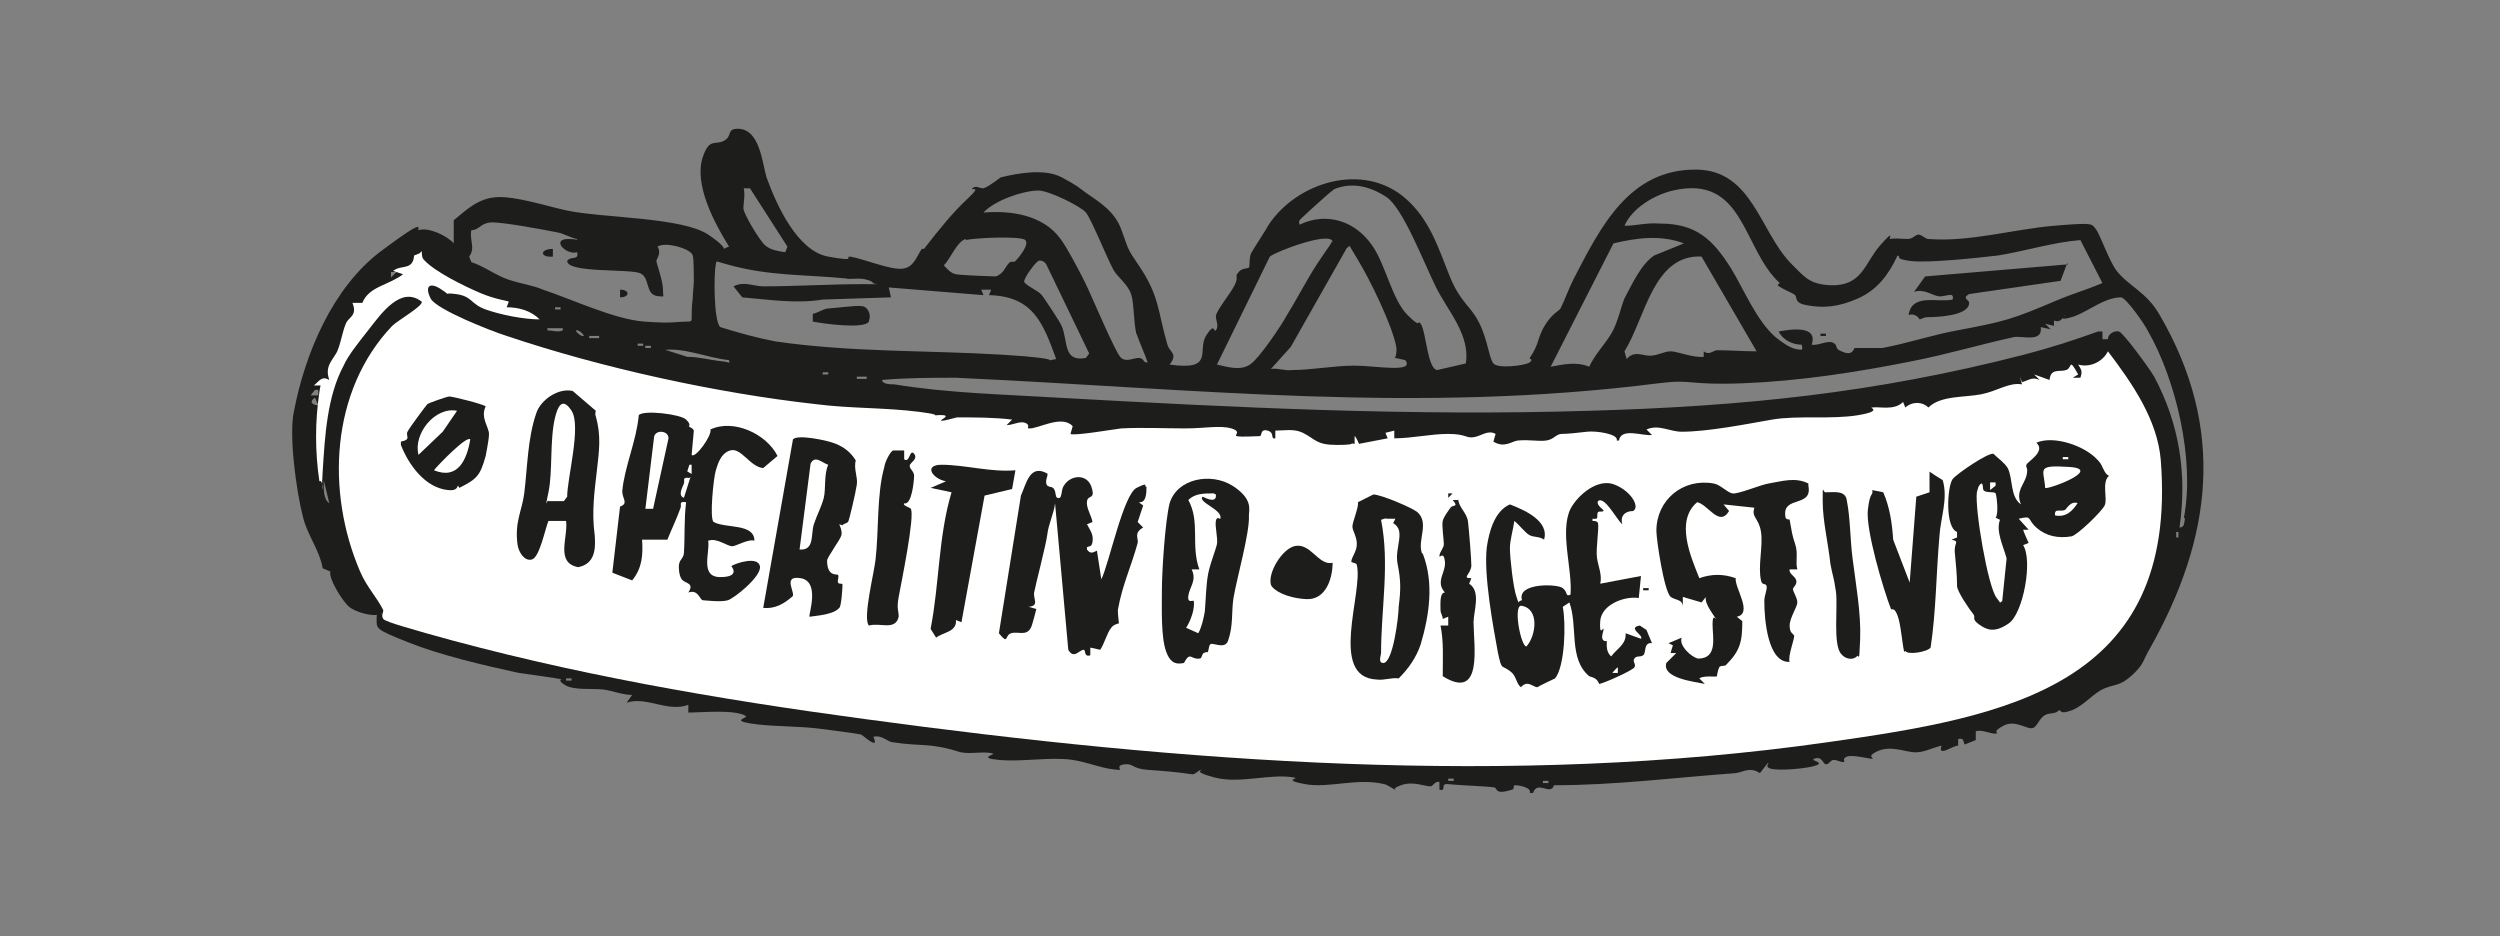 <svg width="227" height="85" viewBox="0 0 227 85" fill="none" xmlns="http://www.w3.org/2000/svg">
<rect x="0" y="0" width="227" height="85" fill="#808080" stroke="none"/>
<path d="M83.9 22.6C85.3 20.8 86.5 19.3 87.9 18C89.3 16.7 88 17.4 88.3 17.1C88.6 16.8 88.9 17.1 89.3 17.1C89.9 16.9 90.8 16.1 90.9 16.1C92.5 15.7 94.9 15.3 96.4 16.1C97.9 16.9 97.9 17 98.6 17.5C99.9 18.4 101.2 19.2 101.8 20.8C102.5 22.7 102.3 22.5 103.4 24.1C105.3 26.9 105.1 28.2 106 31.3C106.2 32 107 32.1 106.2 33.1C110.3 33.7 108.7 31.8 109.5 30.5C110.3 29.2 110.2 30.2 110.4 30C110.7 29.6 110.4 29.1 110.4 28.7C110.5 28.1 111.7 26.7 112.1 25.9C112.5 25.1 112.1 25.1 112.4 24.8C112.7 24.3 113.3 24.4 113.4 24.3C113.5 24.2 113.4 23.4 113.6 23C113.8 22.6 115 20.8 115.2 20.4C117.8 16.5 123.8 14.7 127.6 18C129.8 19.9 130.6 22.5 131.6 25C132.6 27.5 133.5 27.7 134.3 29.3C135.1 30.9 135.2 32.5 135.6 33C136 33.5 138.5 33.2 138.9 32.9C139.3 32.6 138.8 32.6 138.9 32.5C139.8 31.2 139.6 30.6 140.3 29.5C141 28.4 141.5 28.3 141.7 28C142.1 27.2 142.4 26.3 142.9 25.3C145.3 20.7 147.9 15.3 154.1 15.4C159.1 15.5 159.8 21 162.6 23.9C163.9 25.2 164.3 25.8 166.2 25.9C169.1 26 169.3 23.9 170.7 22.3C172.1 20.7 171.5 21.7 171.6 21.7C172.1 21.6 172.7 21.7 173.2 21.7C173.7 21.7 173.9 21.3 174.2 21.3C174.5 21.3 174.8 21.7 175.1 21.7C178.8 22 182.9 20.8 186.5 20.5C190.1 20.2 189.9 20.3 190.3 20.8C190.7 21.3 191.5 23.7 192.2 24.6C193.3 26 194.9 26.5 196.1 28.6C202.1 38.9 200.9 48.8 195.2 58.9C194.6 59.9 194.7 60.3 193.6 61.3C192.5 62.3 192.1 62.1 191.1 62.5C190.1 62.9 189.2 64.1 188.1 64.5C187 64.9 187.2 64.5 187 64.5C186.8 64.5 187 64.7 186.1 64.8C185.2 64.9 185.1 65.9 184.6 66.1C184.1 66.3 183 65.3 181.9 65.9C180.8 66.5 181.5 66.5 181.3 66.6C180.8 66.7 180 66.2 179.4 66.4V67.2L178.4 67.6C178.2 67.3 178.4 67 177.8 67.1V67.7C177.3 67.7 175.9 68.8 176.3 67.7C175.4 67.9 174.6 68.4 173.7 68.3C172.8 68.2 171.6 67.7 170.5 68.2C169.4 68.7 170.2 68.8 170 68.9C169.7 68.9 168.2 68.5 167.7 68.7C167.2 68.9 167.6 69.1 167.4 69.2C167.1 69.2 166.8 69 166.5 69C166.2 69 166.1 69.4 165.8 69.4C165.5 69.4 165.5 68.6 164.7 68.9C164.4 69.1 165.7 69.2 164.9 69.5C164.1 69.8 161.5 70 160.8 69.8C160.1 69.6 160.8 69.2 160.5 69.3L159.8 70.2C158.9 69.6 158.3 70.1 157.6 70.2C152.1 70.6 146.7 71.3 141.1 71.3C140.8 72.3 139.6 70.8 139.2 72H138.9C139.1 71.5 137.9 71.3 137.6 71.3C137.3 71.3 137.6 71.6 137.3 71.7C135.7 72.2 136 71.6 135.7 71.5C135.2 71.4 132.3 71.3 131.5 71.2C130.7 71.1 131.4 71.9 130.7 71.7V71C130.3 70.9 130.1 71.4 129.9 71.4C129.3 71.4 128.3 70.9 127.2 71.3C126.1 71.7 127 71.8 126.9 71.8C126.7 71.8 126.1 71.3 125.7 71.2C123.2 70.6 120.7 71.6 118.5 71.2C116.3 70.8 118.1 70.7 117.5 70.6C115.4 70.2 112.6 71.2 110.3 70.6C108 70 109.4 69.9 109.1 69.9C108.8 69.9 108.5 70.4 108.2 70.3C106.9 70.1 105.6 70 104.2 69.9C102.8 69.8 102.9 69.3 102.1 69.4C101.3 69.5 101.8 69.9 101.7 69.9C100.3 69.9 98.8 69.2 97.4 69C95.4 68.7 92.8 69.2 90.7 69C88.6 68.8 90.6 68.5 90.1 68.4C89.3 68.2 88.1 68.5 87.2 68.3C84.4 67.4 83.6 67.8 81.1 67.4C80.6 67.4 80.1 66.7 79.3 66.9C79.9 68.2 78.4 66.8 78.2 66.7C77.8 66.6 75.5 66.3 74.7 66.2C72.6 65.9 70.1 66 68.2 65.7C66.3 65.4 68 65.2 67.7 65C66.7 64.4 63.7 64.7 62.5 64.7V64C60.6 64.7 58.7 63.2 56.9 63.8L57.4 63.1C56.5 63.1 55.6 62.7 54.7 62.6C53.8 62.5 52.1 62.7 51.3 62.2C50.5 61.7 51.1 61.7 51 61.7C50.8 61.6 47.8 61.2 47.1 61.1C43.9 60.4 40 59.5 37 58.3C34 57.1 34.2 57.1 34.2 56.1C34.2 55.1 34.8 56.1 34.7 55.7C34 56.1 32.3 55.6 31.7 55.1C31.1 54.6 29.8 52.5 30 51.9L29.3 51.6C29 49.9 27.9 48.6 27.5 46.9C26.9 44.6 26.2 39.4 26.7 37.3C27.7 32.1 30.2 26.1 34.6 22.8C39 19.5 37.8 20.9 38 20.9C38.9 20.6 40.6 21.4 41.2 22.1V20C42.3 19.1 43.4 18 45.1 17.9C46.8 17.8 49.6 18.7 51.4 19.1C54.6 19.8 61.9 19.7 64.3 21.3C66.7 22.9 65.1 22.7 66.2 22.4C64.9 20.3 63 16.8 63.8 14.3C64.4 12.5 64.9 13.2 65.7 12.8C66.5 12.4 66 11.8 66.8 11.7C69 11.5 69.2 14.8 69.6 16.1C70.5 18.6 72.4 22.8 75.2 23.3C78 23.8 76.6 23.3 77.2 23.3C78.4 23.5 80.8 24.5 81.9 24.4C83 24.3 83.2 23.3 83.7 22.6H83.9ZM126.6 32.6C126.8 32.3 126.8 32 126.8 31.6C126.5 29.7 124.4 25.4 123.3 23.6C122.2 21.8 122.7 22.4 122.3 22.5L117.2 31.5L115.4 33.5C116.1 33.4 116.7 33.7 117.3 33.6C119.1 33.6 121.1 33.2 123 33.2C124.9 33.2 128.5 33.9 127.6 32.7L126.7 32.5L126.6 32.6ZM154.6 23.3C150.1 23 149.4 28.9 147.5 31.9L147.7 32.6C148.4 31.8 149.1 32.3 149.8 32.3C150.5 32.3 151.1 31.9 151.7 31.9C152.3 31.9 153.7 32.5 154.7 32.4V31.9C155.2 32.3 155.6 31.8 155.9 31.8C156.9 31.8 158.4 31.9 159.5 31.9L154.5 23.3H154.6ZM94.3 23.7C94.1 23.7 92.9 25.3 93 25.6C93.1 25.9 94.3 26.4 94.6 26.8C94.9 27.2 96.3 29.3 96.4 29.6C97 31 96.5 32.9 98.6 32.5L98.9 32.1L95 24C94.8 23.7 94.5 23.6 94.2 23.7H94.3ZM77 25.3C73 24.9 69.9 25.1 66 24C62.1 22.9 65.5 23.8 65.3 23.5C65.1 23.7 65 23.8 65 24C64.8 24.8 64.8 29.2 65.4 29.7C67 30.2 68.8 30.7 70.4 31C77.3 32 84.2 31.8 90.9 32.2C97.6 32.6 94.2 32.9 95.9 32.6C94.7 29.3 93.8 26.9 89.8 26.8L90 26.3H89.1L89.3 26.8L80.7 26.1L80.9 27L74.7 27.2C72.3 27.6 69.8 27.2 67.4 27L66.6 26C67.6 25.5 68.4 26 69.3 26C72.3 26 75.3 25.8 78.4 25.8C81.5 25.8 79.3 26 79.2 25.6C78.3 25.1 77.5 25.4 76.8 25.3H77ZM62.8 29.1C62.8 28.4 62.8 27.8 62.9 27.1C62.9 26.6 63 25.9 63 25.5C63 25.1 63 23.4 62.9 23.2C62.8 22.6 60.4 21.9 59.7 22.4C60.1 23 59.6 23.5 59.6 23.7C59.6 23.9 60.2 25.5 60.2 26.3C60.2 27.1 60.4 26.9 59.8 26.9C58.5 26.8 59.1 25.2 58.1 24.8C57.1 24.4 51.5 24.8 51.5 23.7C51.8 23.2 52.6 23.7 52.4 22.9C51.4 23.2 50 21.7 51.6 21.7C53.2 21.7 52.5 22.2 52.4 21.7C51.8 21.6 51.2 21.2 50.6 21.1C49.6 20.9 45.4 20.1 44.5 20.2C43.6 20.3 43.5 20.9 42.8 20.9C42.6 21.8 43.2 22.5 42.6 23.3L42.8 23.8C44 24.2 45 25 46.2 25.4C47.4 25.8 48.4 25.9 49.3 26.3C52 27.2 55.8 29 58.5 29.2C61.2 29.4 61.2 29.2 62.6 29.2L62.8 29.1ZM67.5 17C67.7 17.6 67.5 18.4 67.5 18.9C67.5 19.4 69 21.9 69.5 22.3C70 22.7 70.6 22.8 71.3 22.9L71.5 22.4L68.1 17.1H67.4L67.5 17ZM198.3 47C199.3 41.8 197.6 34.5 195 30C194.7 29.4 193.1 27.1 192.6 27C191 27 189.5 28.4 188.1 28.8C186.7 29.2 187.6 28.6 187.5 28.6C187.4 28.6 187.2 29.4 186.5 29.1V29.6C186.6 29.6 185.7 29.4 185.7 29.4L186.2 29.9L185.3 29.7C185.5 31.1 183.7 30.5 182.9 30.6C180.1 31.2 176.7 32.2 173.6 32.8C168.6 33.8 163.4 34.6 158.3 34.8C153.2 35 153.7 34.4 150.6 34.8C128.6 37.6 108.7 35.3 86.8 34.3C84.6 34.3 82.3 34.3 80.1 34.5C80.1 34.9 80.9 34.9 81.2 34.9C86.1 35.7 91 35.8 95.9 36.1C112.1 37 128 37.8 144.3 37.3C158.3 36.9 170.2 35.7 183.8 32.2C186.1 31.6 188.3 30.9 190.5 30.1H190.9V30.8H191.4C191.4 30.3 192 30 192.4 30.1C192.8 30.2 195.2 33.5 195.6 34.2C197.9 38.5 198.6 43.1 197.9 47.9C198.4 47.9 198.3 47.4 198.4 47.1L198.3 47ZM161.6 25.7C158.2 22.6 158.4 15.8 151.9 17.3C150.2 17.7 148.2 18.9 147.5 20.5C148.6 20.5 149.5 20.2 150.7 20.3C154 20.3 155.5 21.7 157.2 24.4C158.4 26.4 159.5 29.1 161.2 30.6C161.7 31 162.5 31.6 163.1 31.7C163.7 31.8 163.7 31.8 163.6 31.3C162.8 31.3 161.9 30.9 161.5 30.1C162.6 29.9 165.1 29.5 164.5 31.3C165.1 31.4 165.9 30.9 166.4 31.1C166.9 31.3 166.6 31.6 167 31.8C168.3 32.5 168.3 31.6 168.4 31.6C168.9 31.6 170.2 31.6 170.9 31.6C173.1 31.2 175.5 30.4 177.7 30C182 29.2 182.7 29 186.7 27.3C188.1 26.7 189.5 26.3 190.9 25.7L188.9 21.8C186.4 22 183.9 22.8 181.4 23.2C179.7 23.4 175.1 23.9 173.5 23.7C171.9 23.5 172.7 23.3 172.3 23.2C171.5 24.9 170.5 26.3 168.7 27.1C166.9 27.9 165.5 28 164 27.7C162.9 27.5 163.2 27 163 26.8C162.8 26.6 161.9 26.3 161.4 25.9L161.6 25.7ZM121 17.3C120.8 17.4 118.6 19.4 118.3 19.7C118 20 117.9 20 118 20.4C120.5 19.2 123.1 20.1 124.6 22.3C125.8 24 126.4 27.2 127.8 28.6C129.2 30 128.6 28.9 129 29.4C129.5 30.1 129.6 33.5 130.5 33.6L133.1 33C133.5 30.4 131.5 28.3 130.4 26.1C129.3 23.9 127.4 18.9 125.9 17.9C124.4 16.9 122.7 16.5 121.1 17.2L121 17.3ZM103.2 30.4C102.9 29.2 103 27.6 102.7 26.7C102.4 25.8 101.5 25.2 101.1 24.5C100.5 23.4 99.1 19.9 98.6 19.3C98.1 18.7 95.2 17.3 94.3 17.3C92.9 17.3 90.3 18.2 89.3 19.3C91.8 19.1 94.7 19.5 96.3 21.7C96.9 22.5 98 24.6 98.5 25.6C99.1 26.8 101.3 32.1 101.8 32.5C102.3 32.9 102.9 32.5 103.4 32.5C103.9 32.5 103.8 33 104.2 32.9C103.9 32 103.5 31.2 103.2 30.3V30.4ZM121 22C121 20.9 115.9 22.8 115.3 23.3L110.5 33.1C111.4 33.3 112.6 33.7 113.5 33.1C114.4 32.5 116.5 29.3 116.8 28.7C117.8 27.1 118.7 25.3 119.7 23.8C120.7 22.3 121 22 120.9 21.9L121 22ZM146.5 22.1L140.8 33.3C141.9 33.1 143.1 32.8 144.3 33.3C144.8 32.2 145.7 31.3 146.3 30.3C146.9 29.3 147.2 27.8 147.5 27.1C148.2 25.8 149 24 150.2 23.2L152.9 22.1C150.8 21.3 148.6 21.6 146.5 22.1ZM87.7 21.7C86.9 21.9 86.3 23.5 85.7 24.1C86 24.4 86.3 24.8 86.8 24.9C87.3 25 90.2 25.1 90.4 25.1C91.1 24.9 91.3 24.2 91.6 23.9C91.9 23.6 92 23.9 92.2 23.7C92.5 23.4 93.5 22.2 93.1 21.8C92.7 21.4 88.4 21.6 87.7 21.8V21.7ZM29.4 43.6C29.4 44.2 29.3 45.3 29.9 45.7L29.4 43.6ZM28.6 36.1C28 36.5 28.4 36.8 28.9 36.8L28.6 36.1ZM28.6 35.4L28.2 35.9H28.9V35.4H28.6ZM118.4 39.4H117.9V39.6H118.4V39.4ZM131.9 44.8H131.4V45.3L131.9 44.8ZM149.7 53.4H149.2V53.6H149.7V53.4ZM187.8 24L174.8 25.1L173.8 26.5C174.7 26.2 175.4 26.8 176 26.9C176.6 27 177.5 26.4 177.3 27.2C175.9 27.5 173.6 26.6 173.3 28.6C174 28.4 174.3 29 174.3 29C174.4 29 174.7 28.8 175 28.8C175.8 28.8 178.8 28.7 178.8 27.5C178.8 27.2 178.1 27.1 178.8 26.7L187.1 25.5L187.7 23.9L187.8 24ZM165.8 30.3H165.3V30.5H165.8V30.3ZM78.9 29.1C79.1 28.7 78.9 27.9 78.3 27.8C77.7 27.7 75.7 28 75.3 28C74.8 28 74.3 28.4 73.8 28.5V29.2C74.8 29.4 78.5 29.9 78.9 29.2V29.1ZM50.2 22.6C49 22.6 49 23.4 50.2 23.3V22.6ZM56.3 27C57.2 27 57.2 26.3 56.3 26.3V27ZM60.2 31.7L62.4 32.4C63.5 32.4 64.5 32.7 65.5 32.8C66.5 32.9 66.2 33.1 66.2 32.7C64.2 32.5 62.1 31.5 60.1 31.8L60.2 31.7ZM49.7 29.8V30C50.2 30 50.6 30.2 51.1 30V29.8H49.7ZM77.8 34.2V34.4H78.7V34.2H77.8ZM53.5 30.5V30.7H54.4V30.5H53.5ZM52.3 30C52.2 30 52.7 30.6 53 30.5C53.1 30.5 52.6 29.9 52.3 30ZM35.5 24.7V25.2L36 24.7H35.5ZM50.4 27.9V28.1H50.9V27.9H50.4ZM197.8 48.3H197.6V48.8H197.8V48.3ZM57.9 31.2V31.4H58.4V31.2H57.9ZM58.6 31.4V31.6H59.1V31.4H58.6ZM51.4 61.6V61.8H51.9V61.6H51.4ZM74.7 33.8V34H75.2V33.8H74.7ZM131.5 70.7V70.9H132V70.7H131.5ZM140.1 70.9V71.1H140.6V70.9H140.1Z" fill="#1D1D1B"/>
<path d="M38.3 22.8C38.3 23.1 38.3 23.4 38.5 23.6C39.5 24.7 42.2 26 43.6 26.6C45 27.2 46.1 27.3 46.2 27.4L46 27.9C47.1 27.9 48.2 28.2 49 29C47.6 29 45.5 28.6 44.1 28.1C42.7 27.6 42.9 26.9 41.4 26.7C39.9 26.5 41.2 27 40.1 26.3C39.1 25.6 38.5 25.9 39.1 27.1C39.6 28.1 44.7 30.1 46 30.5C54.6 33.4 65.1 35.7 74.1 36.7C77.2 37.1 80.4 37 83.5 37.4C86.6 37.8 83.4 37.8 85.1 37.7C86.8 37.6 85.1 38.2 85.5 38.2C85.9 38.2 86.4 38 86.9 37.9C88.6 37.9 90.3 37.9 91.9 38.1L91.4 38.6C92 38.6 92.6 38.2 93.1 38.4C93.6 38.6 93.2 38.9 93.4 38.9C94.2 39 96.4 37.6 97.4 38.7L97.2 39.4C97.5 39.6 101 39 101.8 38.9C103.7 38.8 105.8 38.9 107.6 38.9C109.4 38.9 110.8 38.6 111.8 38.9C112.8 39.2 112 39.5 112.3 39.6C112.6 39.7 114.2 39.6 114.4 39.6C114.6 39.6 114.4 38.9 115.1 39.1C115.8 39.3 115.3 39.9 115.8 39.8V39.1C116.6 39.1 117.5 38.9 118.3 39.3C119.5 39.9 119.5 40.4 121.4 40.4C123.3 40.4 122.4 40.2 123 40.3V39.6C123.1 39.6 123.4 40.3 123.4 40.3L126 39.8L125.8 39.3L126.6 39.1V39.8C128.2 39.8 129.9 39.4 131.5 39.4C133.1 39.4 133.1 39.8 133.8 39.7C134.5 39.6 135.1 39 135.8 39.4L135.6 40.1C136.6 40.7 137.2 40.1 137.8 40C138.9 39.9 139.7 40.1 140.4 40C141.1 39.9 141.3 39.4 141.8 39.4C142.3 39.4 143.3 39.3 144.1 39.2C144.9 39.1 147 39.4 146.8 40H147C147.2 38.8 149.1 39.6 150 39.5L149.5 39C150.6 38.5 151.6 39.2 152.7 39.2C155.1 39.2 158.6 38.5 160.9 38.1C163.2 37.7 166.3 38.1 168.7 37.7C171.1 37.3 169.6 37 170 37C170.7 36.9 172 37.3 172.8 36.5L173 37C173.7 36.4 174.6 36.5 175.1 37C176.2 35.9 178.4 36.1 179.9 35.8C181.4 35.5 182.4 34.7 183.6 34.9L183.4 34.2L183.6 34.7C184.3 34.5 184.5 34.2 185.2 34.5L184.7 34L186.1 34.5C186.2 33.4 187 33.8 187.6 33.6C188.2 33.4 187.8 32.4 188.7 34L188.2 34.3H188.9C189.1 33.7 189 33.6 188.7 33.1C189.7 33.4 190.9 32.9 191.4 31.9C193.6 34.8 195.9 38.1 196.2 41.8C197.8 62.3 182.2 65.1 165.9 67.4C137.1 71.5 107.3 69.2 78.6 65.3C65.2 63.5 51.8 61.2 38.7 57.5C38.1 57.3 35 56.5 34.8 56.2C34.6 55.9 34.8 55.7 34.8 55.4C34.2 54.2 33.3 53.3 32.7 51.9C29.6 44.7 30 35.5 35.6 29.6C36.1 29.1 38.4 27.8 38.3 27.4C36.4 25.9 34.6 28.5 33.5 29.9C32.4 31.3 31.6 32.3 31.2 33.2C29.7 36 29.5 39.6 29.3 42.8C29.1 46 29.5 43.4 29 43.7C28.6 41 28.6 38.3 29 35.6C29.4 32.9 29.7 35.6 29.4 35H28.5C29 34.6 29.2 34.1 29.9 34.5C29.4 33.1 30.4 32.6 30.7 31.7C31 30.9 31.1 30.1 31.4 29.4C31.6 28.8 32.5 28.7 32 27.5H32.9C33.5 26 35.3 25.9 36.6 24.9L35.7 24.6C36.4 24 37.5 24.6 37.6 23.2L38.1 23L38.3 22.8Z" fill="white"/>
<path d="M172.9 59.2C172.7 58.3 172.6 56.7 172.3 55.9C172 55.1 171.8 55.4 171.7 55.3C171 53.5 169.4 48.1 169.6 46.3C169.8 44.5 170.1 45.1 170 44.5L171 44.7C171.6 46.1 171.8 47.5 171.9 49L173.4 52.9L174 45.1L175.2 44.7V42.8C175.1 42.8 176.4 43.6 176.4 43.6C176.9 45.3 176.2 47 176.1 48.7C175.8 52.1 175.8 55.5 175.3 58.8C175 59.2 173.2 59.5 173 59.1L172.9 59.2Z" fill="#1D1D1B"/>
<path d="M168.6 59.6C168.2 60 167.5 59.8 167.2 59.4C166.4 58.6 166.9 55.1 166.7 53.7C166.5 52.3 166.4 52.3 166.2 51.2C166 49.3 165.5 47.3 165.5 45.5C165.5 43.7 165.5 44.8 165.8 44.7C166.6 44.7 167.6 44.5 167.7 45.5C168 47 168 49 168.2 50.6C168.5 53 169 55.7 168.9 58.1C168.8 60.5 168.8 59.3 168.6 59.6Z" fill="#1D1D1B"/>
<path d="M164.2 44.1C164.6 46.1 161.9 45 162.1 46.8C162.1 47.3 162.5 47.1 162.5 47.2C162.7 48.3 162.7 48.5 163 49.4C163.3 50.3 163 51 163.2 51.7H162.5C162.4 52.1 163 52.3 163.1 52.7C163.2 53.1 162.8 53.3 162.8 53.5C162.8 53.7 163.2 54.3 163.2 54.7C163.2 55.1 162.5 56.1 162.5 56.8C162.5 57.5 162.8 57.5 162.9 57.7C163 57.9 162.3 59.6 162.5 60.1C160.5 60.2 160.2 56.2 160.2 54.6C160.2 54 160.5 53.5 160.4 53.2C160.3 52.9 160 53.2 159.9 52.7C159.6 51.4 160.1 49.6 159.9 48.3C159.7 47 159 47 159.3 46.1L156.5 45.8L157 46.4C156.1 47.9 155.1 45.8 154.1 45.6C152.1 47.3 153.5 50.5 154.3 52.5C155.4 52.1 156.5 52.1 157.6 52.5C157.5 53.4 159.2 55.7 157.7 56L158.2 56.4C158.2 58.3 158 59.1 156.7 60.4C156.6 60.5 156.2 60.4 156.1 60.6C156 60.8 155.9 61.3 155.9 61.4C155.9 61.5 154.7 61.3 154.3 61.6L154.8 62.1C153.9 61.9 150.9 61.6 151.3 60.2L152.2 59.3H151.7C151.7 59.2 151.9 58.6 151.9 58.6L151.5 58.4L152.7 57.9C152.4 58.6 153.6 59.7 154.2 59.8C156 59.8 155.5 57.8 155.5 56.7C155.5 55.6 155.8 56.3 155.8 56.2C155.8 56.1 154.7 54.8 154.9 54.2L154.5 54.7L152.8 54.2V55.1C152.8 54.4 152.1 54.5 151.7 54.2C151.1 53.7 150.4 49 150.4 48.2C150.4 45.4 152.8 43.4 155.6 43.9C156.2 44 156.8 44.7 157.3 44.8C157.8 44.9 159.9 44 160.6 43.9C161.8 43.7 163 43.3 164.2 43.9V44.1Z" fill="#1D1D1B"/>
<path d="M132.4 45.2C132.4 46.1 133.2 46.5 133.3 47.4C133.4 48.3 133.6 50.8 133.6 51.4C133.5 52.2 132.7 52.5 133.6 52.5L133.4 53C134.5 53.7 133.8 55.5 133.8 56.5C133.8 58.6 134.7 63.7 131 61.4C131 59.8 131.1 58.3 130.8 56.8H131.5C131.5 56.7 131.5 56 131.5 56L131 56.2C131 55.9 130.8 55.7 130.8 55.4C130.8 54.9 130.7 53.8 131.2 53.8C130.3 52.8 131.3 52 131.2 51C131.1 50 130.7 50.7 130.7 50.5C130.7 50.1 131.1 49.8 131.1 49.4C131.1 49 130.9 47.7 131 47.3C131.1 46.9 131.5 46.4 131.7 46.1C131.9 45.8 132.5 46.1 131.9 45.4H132.4V45.2Z" fill="#1D1D1B"/>
<path d="M121 51.1C121 52.5 120.4 54.5 118.6 54.4C116.8 54.3 115.6 53.6 115.4 53.1C115.1 52 116.4 49.9 117.5 49.6C119 49.2 119.7 51.4 121 51.1Z" fill="#1D1D1B"/>
<path d="M95.3 44.2C95.3 44.2 95.6 44.2 95.7 44.4C95.9 44.7 95.8 45.1 96 45.2C96.5 45.4 96.3 44.5 96.6 44.1C97.2 43.1 98.7 43 99.1 44.2C99.5 45.4 98.8 44.9 98.7 45.5C98.6 46.1 99.1 46.8 99.2 47.4L98.7 47.6C99 48.2 99.3 48.5 99.2 49.2C99.1 49.9 98.6 49.4 98.7 49.9C99 50.3 99.2 50.2 99.6 50L100 52.6C100.7 51.2 102 44.9 103.2 44.3C104.4 43.7 103.8 44.2 104.1 44.2C104.1 44.7 104.1 45.7 103.4 45.6L103.8 45.9L103.3 47.4L103.8 47.9C102.9 48.4 103.4 48.9 103.3 49.3C102.7 51.5 101.9 53.1 101.5 55.4C101.5 55.8 101.6 56.6 101.6 56.6C101.6 56.6 101.1 56.7 100.9 57C100.5 57.5 100.3 58.4 99.9 59L99 58.8V59.5C98.4 59.7 98.6 59 98.4 59C98 59 97.5 59.9 97 59L95.8 45.7C95.7 46.6 95.2 47.6 95.1 48.5C95 49.4 94 53.2 93.9 53.8C93.8 54.4 94.4 55 93.4 55.1L94.1 55.3C94.1 55.3 93.7 56.9 93.6 57C93.2 57.8 92.4 57.3 91.8 57.5C91.2 57.7 91.6 58.6 90.7 57.5L92.7 45C93.2 43.9 93.5 42.1 95.1 43C95.2 43.2 94.8 43.7 95.1 44.1L95.3 44.2Z" fill="#1D1D1B"/>
<path d="M92.2 42.7L91.9 44.4L89.4 45L87.3 56.5L86.8 56.3C86.9 57.4 85.6 57.4 85 57.9L84.5 57.1C85.3 53 85.2 48.7 86.4 44.7L84.5 44.3L85.9 43.7C84.7 43.5 83.8 42.2 85.5 42.2C87.6 42.2 90 42.9 92.2 42.7Z" fill="#1D1D1B"/>
<path d="M62.4 38.6C62.5 38.8 62.9 38.8 63 39.1L62.8 41.3C63.1 41.7 64.7 39.5 64.5 39C66.6 38 69.6 39.4 70.6 41.4L69.3 42.5C68.1 42.4 67.3 40.6 66.3 40.9C65.3 41.2 65.1 42.5 65 42.7C64.8 43.3 64.4 47.1 64.8 47.4C65.9 48 68.5 47.5 68.5 49.1C68 48.9 66.8 49.6 66.5 49.6C66 49.6 65.1 48.8 64.3 49.1C64.5 50.1 63.5 52.4 65.4 52.4C67.3 52.4 66.4 51.4 66.4 51.4C66.9 51.1 68.8 50.5 69 51.4C69.2 52.3 66.7 54.3 66.1 54.5C65.5 54.7 63.9 54.5 63.8 54.5C63.5 54.4 63.4 53.5 62.5 53.8C63.1 52.9 62.2 53 61.9 52.6C61.6 52.2 61.6 51.2 61.7 51.1C61.7 50.9 62.1 50.6 62.1 50.2C62.2 48.7 62.1 47.2 62.3 45.6C61.6 45.5 61.9 45.8 61.8 46.1C61.4 47.2 61 48 60.6 49H58.3C58.4 50.4 58.3 51.6 57.4 52.7L55.6 52L56.3 46C57.1 45.7 56.5 45.3 56.5 44.6C56.7 42.4 57.8 40 58 37.7C58.4 37.2 61.8 37.6 62.3 38.1C62.8 38.6 62.5 38.6 62.6 38.8L62.4 38.6ZM59.3 46.2L60.7 39.8C60.7 39.1 59.6 39 59.4 39.6L58.6 46.2H59.3ZM62.8 43.1V42.2H62.6L62.4 42.8L62.9 43.1H62.8ZM62.6 43.4C61.9 43.3 62.2 43.6 62.1 43.9C62 44.2 61.5 45 62.1 45.2L62.7 43.3L62.6 43.4Z" fill="#1D1D1B"/>
<path d="M109.7 59.2C109.7 59.2 109.3 59.2 109.2 59.4C109.1 59.6 109.1 59.8 108.9 59.8C108.1 59.9 108.1 59.1 107.5 60.2C106.6 60.4 106.2 60 105.9 59.2C105.4 57.9 105.5 55.2 105.5 53.6C105.5 51.8 105.8 47.3 106.2 45.7C106.9 43.4 110 42.9 111.9 44.1C113.8 45.3 113.4 46.3 113.4 46.8C113.5 48.3 112.3 52.5 112 54.3C111.8 55.6 112 56.8 111.5 58.2C111.2 59 110.1 58.3 109.9 58.5C109.7 58.7 109.8 59.1 109.6 59.3L109.7 59.2ZM110.2 44.8C109.3 44.8 108.5 44.8 107.9 45.4C109 47.4 108.1 49.5 108.9 51.7H108.2C108.7 52.7 108 53.3 107.9 54.1C107.8 54.9 108.4 54.4 108.4 54.6C108.5 55.3 108.1 56.4 107.7 57L108.8 57.5C109.1 57 109.3 56.1 109.4 55.5C109.5 54.3 109.5 53.2 109.7 52.1C109.9 51.1 110.4 49.9 110.5 49.4C110.6 48.9 110.3 47.8 110.4 47.3C110.5 46.8 110.8 47.2 110.8 47.1C111.1 46.3 108.7 45.6 109.2 45.1C109.6 45.3 110.5 45.7 110.4 44.9L110.2 44.8Z" fill="#1D1D1B"/>
<path d="M76.2 47.6C76.2 47.6 76.5 48.2 76.4 48.6C76.3 49 75.1 50.6 75.1 50.9C75.1 52.4 76 52.1 76.1 52.2C76.2 52.5 76 52.7 76.1 52.9C76.2 53.1 76.5 52.9 76.5 53.1C76.5 53.3 76.4 55.1 76.2 55.2C75.7 55.8 74.2 55.9 73.5 56C73.4 55.8 74.5 52.8 72.7 52.5C70.9 52.2 72.4 54 71.9 54.2C71.2 54.8 70.4 55.3 69.3 55.2L72 39.9C72.4 39.4 75.2 40 75.9 40.3C76.6 40.6 77.2 41 77.7 41.8C77.5 42.6 77.9 43.3 77.8 44C77.7 44.7 77.1 47.3 77 47.4C76.9 47.5 76.5 47.6 76.5 47.7L76.2 47.6ZM75.2 42.2C74.6 42 74 41.3 73.6 42.1L72.6 49.9C74 50 73.6 48.5 73.9 47.6C74.2 46.7 74.6 46 74.8 45.2C75 44.4 74.8 43.1 75.2 42.2Z" fill="#1D1D1B"/>
<path d="M52 35.5L54.1 37.3C54.1 37.3 54 37.6 54.1 37.8C54.6 39.6 54.4 40.9 54.2 42.7C54 44.5 53.7 46.4 54 48.6C54.1 49.9 54 51.2 52.5 51.5C50.4 51.1 51.6 48.8 51.4 47.3H49.8C49.5 48 49 50.6 48.3 50.8C47.6 51 47.1 50.1 47 49.5C46.7 47.4 47.4 46.4 47.6 44.8C47.9 42.4 47.9 39.8 48.7 37.5C49.1 36.3 50.7 35.2 52 35.5ZM49.7 45.5H51.2L51.5 45.1C51.5 43.4 52.8 38.7 51.9 37.3C51 35.9 50.6 37.1 50.4 37.9C49.9 40 50.2 42.8 49.8 44.7C49.4 46.6 49.7 45.2 49.8 45.5H49.7Z" fill="#1D1D1B"/>
<path d="M82.1 41.7C82.6 42.1 82.6 40.7 83 41.2C83.4 41.7 82.6 42 82.6 42.3C82.6 42.6 83 42.8 83 43.2C83 43.6 82.8 45.9 82.1 45.7C81.9 45.9 82.7 46.1 82.7 46.2C83.1 46.8 81.8 53.1 81.6 54.2C81.4 55.3 81.6 55.4 81.6 56C81.3 57.3 79.9 56.5 78.9 56.8C78.3 56.2 79.4 51.9 79.5 50.8C79.8 48.3 79.6 44.8 80.3 42.4C80.3 42.1 80.8 41 81.1 40.9H82.1V41.6V41.7Z" fill="#1D1D1B"/>
<path d="M41.6 44.1C41.5 44.1 41.6 44.6 40.7 44.5C38.6 44.3 37.1 42.2 36.4 40.4V40.1C37.4 39.9 36.8 39.6 37 39.2C37.2 38.8 38.7 36.8 38.8 36.7C38.9 36.6 40.6 36 40.8 36C41.1 36 43.9 36.7 44.1 36.9C43.6 37.9 44.4 38.8 44.4 39.4C44.4 40 44.1 41.3 44.1 41.4C43.6 43.2 43.3 43.5 41.7 44.3L41.6 44.1ZM41.5 37.3C39.5 36.9 37.5 39.4 38 41.3L40.2 39.2L41.5 37.3ZM42.7 39.9C42.4 39.5 39.7 42.3 39.4 42.7C41.6 43.6 42.4 41.7 42.7 39.9Z" fill="#1D1D1B"/>
<path d="M131.9 44.8L131.5 45.2V44.8H131.9Z" fill="#1D1D1B"/>
<path d="M149.7 53.4H149.2V53.6H149.7V53.4Z" fill="#1D1D1B"/>
<path d="M129.2 50.3C130.2 52.9 129.8 55.8 129 58.5C128.6 59.7 127.9 60.7 127 61.6C126.3 61.5 125.7 61.8 125 61.7C120.6 61.5 123.8 53.8 123.2 51.3C123.2 51.1 122.7 51.1 122.7 51C122.7 50.6 123.2 50.1 123.2 49.4C123.2 48.7 122.8 48.2 122.8 47.8C122.8 47.4 123.4 46 123.3 45.6L124.7 44.9C125.4 44.9 128.2 46.1 128.7 46.5C129.8 47.5 128.7 49 129.1 50.2L129.2 50.3ZM126.6 47.1H125.9C125.9 47 125.4 47.2 125.4 47.2C126.2 51.2 125.4 55.3 125.4 59.3C125.4 59.5 125.1 60.2 125.6 60.2C126.5 60.2 127 55.9 127 55.1C127.2 53.5 127.2 52.7 126.9 51.2C126.6 49.7 127.7 48.2 126.5 47.5L126.7 47.1H126.6Z" fill="#1D1D1B"/>
<path d="M148.3 46.4C147.5 46.4 147.1 46.9 147.3 47.6C146.8 47.2 145.7 45 145.1 45.5C144.9 45.9 145.7 46.3 145.6 46.4C145.5 46.5 145.2 46.4 145.1 46.5C144.9 46.8 145.3 47.2 144.6 47.1V47.3C144.8 47.3 145 47.3 145.1 47.5C145.2 48 144.9 49.8 145 50.6C145.1 51.4 145.5 52.2 145.3 53L149 52.3L148.8 54.3C147.5 54.1 145.4 54.9 145.3 56.4C145.2 57.9 145.6 56.9 145.6 57.1C145.6 57.4 145.4 57.7 145.5 58C145.6 58.3 145.9 58.2 145.9 58.2C145.9 58.5 145.8 59.2 146.3 59.6C146.8 58.9 147.7 58.5 147.6 57.5L149 58C149.3 57.7 147.7 57 148.9 56.8L149.5 57.2L150 58.4C149.2 58.3 149.5 59.3 149.2 59.5C148.9 59.7 148.6 59.5 148.4 59.8C148.2 60.1 148.6 60.3 148.4 60.6C148.2 60.9 145.5 62.1 145.2 62.1C145 61.5 144.5 61.5 144.3 61.4C142.4 59.8 143.3 56.9 142.5 54.7L141.9 55.1C142.2 56.6 142.1 60.5 141.2 61.6C141.2 61.6 139.7 62.3 139.6 62.4C139.2 62.4 138.7 61.7 138.1 62.4C137.7 62.1 137.7 61.5 137.3 61.1C136.3 60.2 136.4 61.1 136 59.2C135.6 57 134.7 52.2 135 49.7C135.2 48.3 135.7 46.4 137.1 45.8C138.4 46.3 140.7 47.3 140.2 49C139.8 48.7 139.3 48.8 138.9 48.6C138.5 48.4 138 47.7 137.5 47.3C137.4 48.1 137.1 49 137.1 49.8C137.1 50.6 137.4 53.4 137.7 54.2C138 55 137.7 54.6 138.2 54.5C137.7 52.9 141.4 53 141.9 53.4C142.4 53.8 142.1 54.2 142.6 54C142.8 51.7 141.6 48.3 142.6 46.2C143.3 44.9 145.1 43.4 146.6 44C148.1 44.6 148.8 45.9 148.4 46.3L148.3 46.4ZM138.1 55C137.4 55.1 138.1 58.7 138.6 58.7C139.5 57.7 139.8 55.2 138.1 55ZM146.9 61.1V60.6C146.8 60.6 146.4 61.1 146.4 61.1H146.9Z" fill="#1D1D1B"/>
<path d="M190.5 41.8C191 42.3 191 43 191.5 43.2C190.8 43.8 191.4 45.3 191.1 45.9C190.8 46.5 188.6 48.6 188.1 48.7C186.9 48.9 185.8 48.7 184.9 47.9C184 47.1 184.6 46.8 183.3 47.1L184.2 48.1H183.7C183.7 48.2 184.2 49.3 184.2 49.3L183.7 49.5C184.6 50.9 183.7 55.7 182.4 56.6C181.1 57.5 180.4 57.2 179.7 56.7C179 56.2 179.4 56.1 179.2 55.8C178.8 55.3 177.7 53.7 177.7 53.2C177.7 52.3 177.6 51.2 177.5 50.2C177.4 49.2 178 49.2 177.2 49L177.7 48.8V48.3C176.6 47.9 176.8 44.2 177.3 43.5C177.7 43 180.5 41.1 181 41.2C181.4 41.6 182 42 182.3 42.5C182.8 43.5 182.5 45.1 183.5 45.8C183 44.6 183.8 44 184 43.2C184.2 42.4 183.9 42.5 184 42.2C184.1 41.9 185.8 41 184.9 40.2C186.5 39.5 189.3 40.5 190.4 41.7L190.5 41.8ZM187.8 41.5H187.3V41.7H187.8V41.5ZM185.7 44.3C185.9 44.5 191 42.6 187.9 42.4C184.8 42.2 185.6 42.6 185.7 44.3ZM180.1 44.5C180 44.3 180.1 43.9 179.9 43.9C179.6 44.1 179.6 44.4 179.5 44.7C179.3 46.2 180.5 53.3 181.3 54.3C182.1 55.3 181.3 54.7 181.8 54.6L182.2 50.7C181.9 49.6 181.2 48.2 181.6 47.2L181.2 47C181.5 46.7 181.3 45 181.2 44.8C181.1 44.6 180.3 44.8 180.1 44.5ZM181.2 43.8H180.7V44.5L181.2 44.1V43.8ZM188.7 45.7C188 45.4 187.6 46.3 187.5 46.3C187.1 46.5 186.5 46.1 186.6 46.8C187.6 47 188.2 46.4 188.7 45.6V45.7Z" fill="#1D1D1B"/>
</svg>
